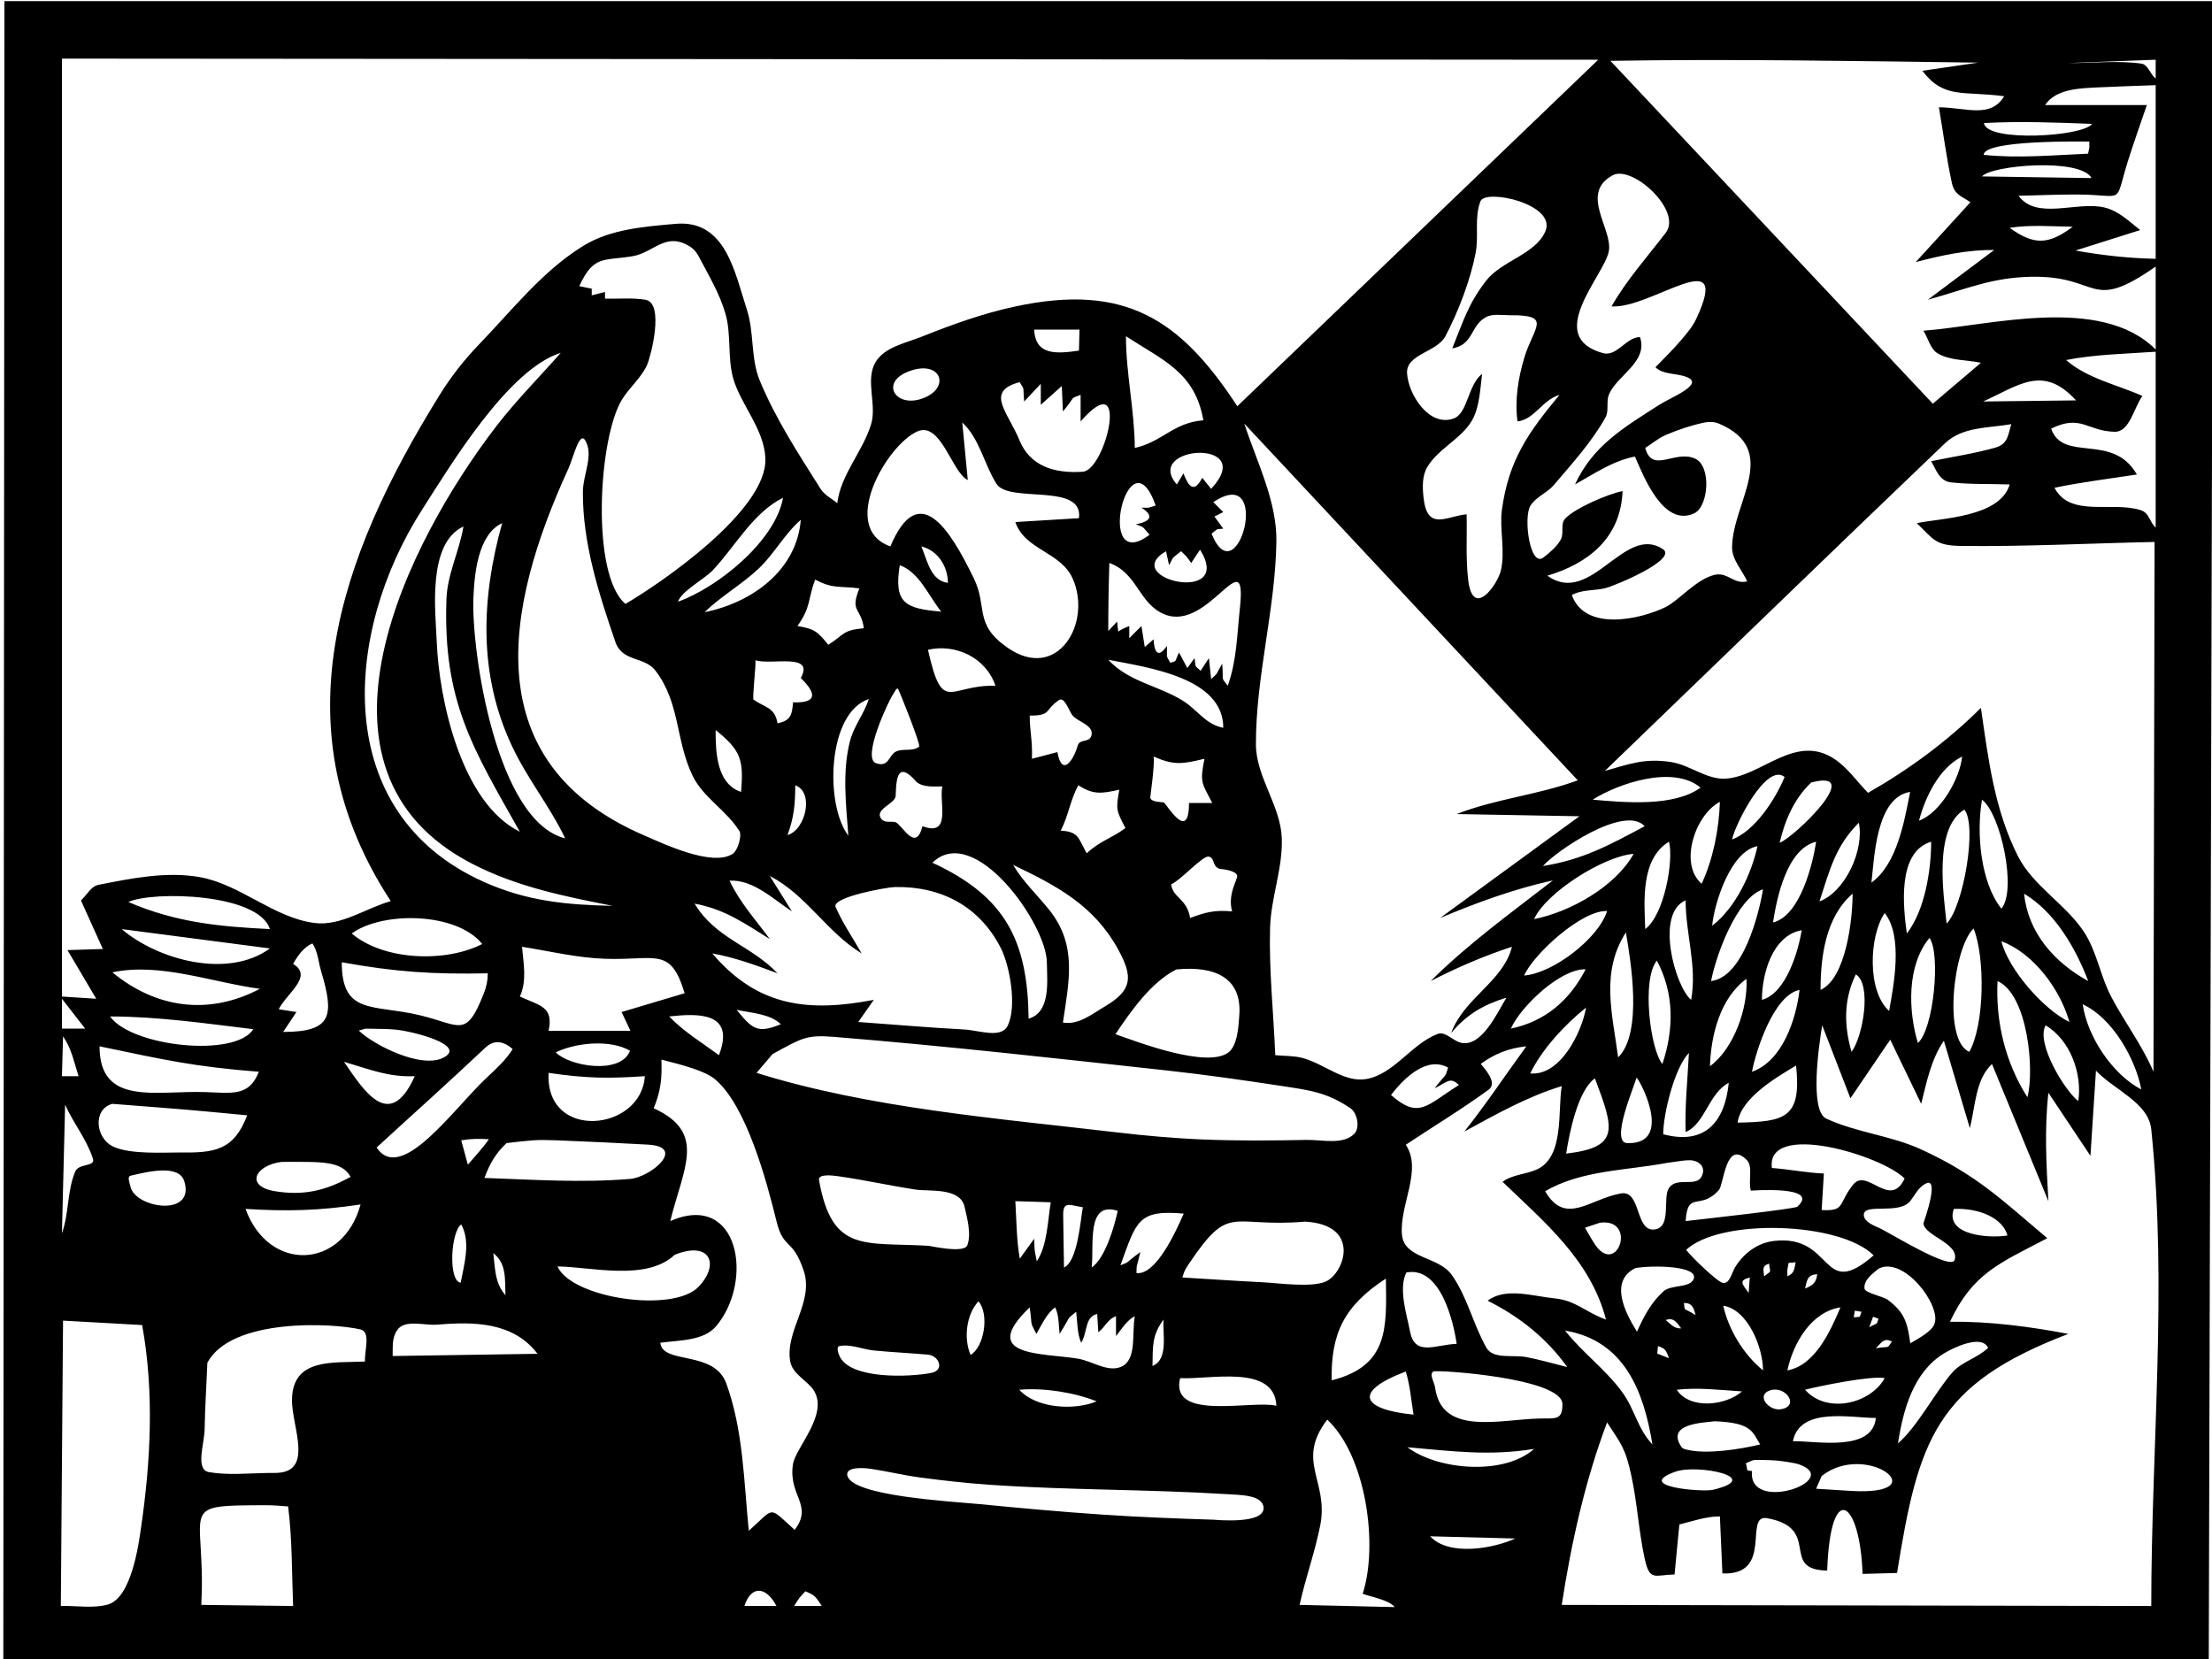 <?xml version="1.0" encoding="UTF-8" standalone="no"?>
<!DOCTYPE svg PUBLIC "-//W3C//DTD SVG 1.1//EN" "http://www.w3.org/Graphics/SVG/1.1/DTD/svg11.dtd">
<!-- Created with Vectornator (http://vectornator.io/) -->
<svg height="100%" stroke-miterlimit="10" style="fill-rule:nonzero;clip-rule:evenodd;stroke-linecap:round;stroke-linejoin:round;" version="1.1" viewBox="0 0 800 600" width="100%" xml:space="preserve" xmlns="http://www.w3.org/2000/svg" xmlns:xlink="http://www.w3.org/1999/xlink">
<defs/>
<clipPath id="ArtboardFrame">
<rect height="600" width="800" x="0" y="0"/>
</clipPath>
<g clip-path="url(#ArtboardFrame)" id="Layer-1">
<path d="M1.2 600.425C400.017 600.425 400.017 600.425 798.834 600.425C799.634 300.413 799.634 300.413 800.434 0.4C401.017 0.4 401.017 0.4 1.6 0.4C1.4 300.413 1.4 300.413 1.2 600.425ZM22.401 21.201C300.213 21.401 300.213 21.401 578.024 21.601C512.76 84.262 512.76 84.262 447.495 146.922C426.922 115.453 406.89 102.31 367.116 110.855C355.608 113.327 344.442 117.333 333.514 121.705C327.534 124.098 319.843 125.494 316.608 131.064C312.833 137.563 317.243 146.378 315.013 153.556C311.952 163.411 303.996 171.757 302.813 182.008C300.813 180.291 298.22 179.086 296.813 176.857C288.792 164.154 280.465 151.45 274.749 137.556C271.45 129.535 272.805 120.198 270.111 111.955C265.738 98.573 262.456 79.361 244.36 80.953C232.996 81.954 220.783 82.888 211.059 88.854C196.266 97.929 185.257 112.115 173.207 124.605C167.881 130.126 163.104 136.239 159.057 142.756C122.294 201.947 100.724 263.766 141.318 325.901C132.147 328.539 123.273 335.004 113.805 333.814C98.991 331.952 86.906 319.808 72.203 317.213C60.153 315.087 47.607 317.65 35.602 320.014C32.828 320.56 31.385 323.78 29.276 325.664C33.239 334.439 33.239 334.439 37.202 343.215C30.801 343.415 30.801 343.415 24.401 343.615C29.601 352.415 29.601 352.415 34.801 361.215C28.601 360.815 28.601 360.815 22.401 360.415C22.401 190.808 22.401 190.808 22.401 21.201ZM715.43 22.651C705.33 24.126 705.33 24.126 695.229 25.601C703.062 35.847 709.798 32.824 724.831 34.801C719.892 42.986 710.858 38.853 701.23 38.802C702.78 47.869 703.957 57.007 705.88 66.003C706.817 70.39 709.129 70.801 712.642 73.135C702.736 83.97 702.736 83.97 692.829 94.804C702.081 92.318 711.651 90.322 721.231 90.404C709.23 99.404 709.23 99.404 697.23 108.405C711.868 104.306 720.358 100.429 734.381 100.104C759.894 99.514 755.25 113.403 779.633 96.404C779.633 111.405 779.633 111.405 779.633 126.405C759.691 106.468 719.351 117.848 695.629 119.605C697.409 122.376 698.091 126.314 700.967 127.918C705.569 130.485 711.276 130.11 716.43 131.206C707.73 138.606 707.73 138.606 699.03 146.006C640.727 84.004 640.727 84.004 582.425 22.001C626.755 21.282 671.098 22.074 715.43 22.651ZM779.633 21.601C779.633 25.001 779.633 25.001 779.633 28.401C777.64 26.894 776.909 23.34 774.433 23.001C765.714 21.806 756.832 22.868 748.032 22.801C763.832 22.201 763.832 22.201 779.633 21.601ZM758.832 31.601C765.762 31.261 772.699 31.068 779.633 30.801C779.633 62.203 779.633 62.203 779.633 93.604C769.917 93.399 760.193 92.348 750.632 90.604C762.332 86.904 762.332 86.904 774.033 83.204C770.036 80.055 766.28 76.302 761.16 75.059C751.142 72.627 736.643 79.795 730.031 70.803C737.265 70.653 744.497 70.298 751.732 70.353C768.801 70.483 764.565 74.417 769.533 58.453C771.67 51.583 774.133 44.819 776.433 38.002C758.032 38.002 758.032 38.002 739.631 38.002C743.516 32.06 752.478 31.914 758.832 31.601ZM756.632 44.802C753.369 49.463 718.309 51.511 717.53 44.502C730.545 43.785 743.607 44.309 756.632 44.802ZM755.632 51.202C755.632 54.143 755.781 52.684 755.182 55.577C742.72 56.109 729.896 57.328 717.43 56.002C717.43 50.52 753.454 51.202 755.632 51.202ZM756.432 64.403C736.631 64.103 736.631 64.103 716.83 63.803C720.046 59.783 752.37 56.955 756.432 64.403ZM579.725 127.705C558.338 121.798 579.981 99.929 581.825 91.004C583.48 82.993 571.077 69.997 583.225 63.403C590.319 59.551 608.57 76.186 602.425 84.204C595.726 92.946 588.293 101.244 582.825 110.805C597.13 111.836 626.826 86.895 613.426 115.405C612.064 118.302 609.891 120.76 607.826 123.205C604.975 126.581 601.75 129.622 598.713 132.831C601.608 135.654 606.582 134.85 610.288 136.468C616.301 139.093 604.207 143.778 600.175 146.356C586.828 154.891 576.039 161.309 569.624 175.207C576.567 171.302 583.465 166.622 591.288 165.119C594.385 172.091 601.478 190.693 612.626 185.708C617.987 183.311 618.987 168.719 613.188 165.932C605.91 162.434 597.565 171.533 595.025 162.007C597.509 160.44 599.778 158.466 602.475 157.307C606.964 155.377 611.648 153.827 616.426 152.806C618.143 152.44 620.061 152.521 621.676 153.206C644.217 162.769 626.476 181.836 626.427 198.008C626.413 202.481 630.077 206.175 631.902 210.259C627.022 211.479 624.858 206.772 620.076 207.909C613.421 209.491 607.179 217.228 602.275 219.609C593.31 223.964 573.276 228.572 568.474 215.209C571.952 213.238 576.315 213.645 580.225 212.809C583.769 212.051 606.977 202.296 601.425 198.608C587.451 189.325 575.414 219.558 559.624 208.209C574.208 203.855 586.17 194.76 586.825 177.608C581.601 178.618 569.401 183.853 565.986 187.658C564.289 189.549 565.722 192.912 564.486 195.133C563.026 197.757 560.587 199.756 558.224 201.609C553.334 205.441 550.861 187.147 553.498 182.895C555.485 179.692 559.529 178.277 561.974 175.407C568.614 167.615 575.608 159.93 580.625 151.006C581.988 148.582 580.837 145.337 581.875 142.756C584.687 135.762 596.173 130.977 593.125 121.905C588.114 121.905 584.793 129.106 579.725 127.705ZM525.722 151.356C516.839 154.541 509.357 142.677 508.884 135.031C508.45 128.012 519.683 127.453 522.772 121.555C527.452 112.62 531.832 101.196 533.698 91.416C534.865 85.296 533.168 78.612 535.423 72.803C537.242 68.118 563.008 73.802 558.924 83.603C555.437 91.971 543.019 94.271 537.373 101.654C530.864 110.166 529.281 116.063 525.222 126.005C532.99 124.654 531.657 118.009 537.223 114.805C539.775 113.335 543.078 114.027 546.023 114.005C561.634 113.889 554.662 118.16 551.286 129.368C549.058 136.763 547.789 144.753 548.823 152.406C555.02 151.718 557.797 144.597 564.024 142.806C552.857 156.27 545.614 166.326 543.173 184.47C542.265 191.22 544.496 199.501 542.773 206.459C541.503 211.587 532.659 223.999 530.985 209.721C530.064 201.868 530.61 193.912 530.422 186.008C523.195 186.61 516.129 192.419 514.822 179.808C514.446 176.182 514.319 172.095 516.172 168.957C520.166 162.194 528.568 158.748 532.448 151.919C535.165 147.136 535.359 140.234 536.023 135.206C530.784 139.28 530.899 149.501 525.722 151.356ZM749.632 82.004C740.837 88.599 735.581 88.723 726.831 82.403C734.199 81.204 742.35 81.901 749.632 82.004ZM228.672 92.679C236.58 91.383 240.726 83.553 249.661 89.254C250.935 90.067 251.96 91.315 252.661 92.654C256.234 99.478 260.312 106.193 262.411 113.605C264.536 121.11 263.056 129.335 265.174 136.843C267.817 146.218 276.417 155.237 276.812 165.807C277.523 184.836 238.176 211.444 226.21 218.409C213.617 207.916 216.387 158.23 225.01 144.406C227.713 140.073 231.901 136.658 234.01 132.006C235.371 129.004 240.435 109.548 233.41 108.405C228.604 107.622 223.676 108.138 218.809 108.005C218.809 106.805 218.809 106.805 218.809 105.604C216.409 106.204 216.409 106.204 214.009 106.805C214.009 105.604 214.009 105.604 214.009 104.404C211.759 103.948 211.759 103.948 209.509 103.492C214.624 92.243 218.267 94.385 228.672 92.679ZM374.016 119.205C382.216 119.205 382.216 119.205 390.417 119.205C390.317 123.005 390.317 123.005 390.217 126.805C382.131 127.96 374.488 128.649 374.016 119.205ZM407.217 121.605C420.98 130.539 432.165 134.701 435.218 152.006C424.345 152.837 420.377 159.794 410.417 162.007C410.321 148.299 407.217 135.116 407.217 121.605ZM779.633 127.205C779.633 159.007 779.633 159.007 779.633 190.808C777.36 188.832 777.424 185.521 774.205 184.498C763.768 181.182 748.705 187.282 743.031 176.407C752.882 174.355 762.889 173.144 772.833 171.607C764.109 156.288 746.095 167.471 741.831 155.007C752.671 149.742 754.738 155.89 764.745 156.157C770.215 156.302 771.645 147.654 774.833 143.206C765.545 139.062 754.885 136.902 747.232 130.206C757.795 128.148 768.952 127.959 779.633 127.205ZM174.907 318.913C119.348 293.956 124.251 228.698 152.606 184.408C162.898 168.333 183.756 133.559 202.809 127.605C195.075 136.406 186.755 144.724 179.608 154.007C147.796 195.32 105.139 278.55 170.807 312.413C186.898 320.711 204.009 324.161 221.609 327.614C204.841 327.262 190.482 325.91 174.907 318.913ZM334.414 143.806C324.259 148.118 317.935 138.541 328.414 134.406C340.019 129.826 343.954 139.756 334.414 143.806ZM750.832 144.806C734.031 145.006 734.031 145.006 717.23 145.206C730.344 139.284 738.905 131.795 750.832 144.806ZM391.617 170.607C381.157 171.325 372.495 168.482 368.716 159.257C364.445 148.832 356.122 141.578 368.766 138.206C370.8 141.567 369.843 139.369 370.416 145.206C373.416 142.006 373.416 142.006 376.416 138.806C376.416 142.606 376.416 142.606 376.416 146.406C380.216 143.006 380.216 143.006 384.016 139.606C384.216 144.206 384.216 144.206 384.416 148.806C389.274 143.01 386.678 144.358 390.817 142.806C390.817 147.606 390.817 147.606 390.817 152.406C409.027 131.571 399.915 170.038 391.617 170.607ZM348.015 152.806C354.263 158.534 355.872 167.851 360.415 175.007C364.94 182.135 391.933 174.413 390.217 187.408C378.716 188.108 378.716 188.108 367.216 188.808C370.67 199.015 383.657 199.458 388 209.361C395.002 225.325 382.483 246.783 364.415 234.26C352.055 225.692 357.299 219.673 352.215 209.209C343.563 191.401 332.319 173.251 322.014 197.608C303.296 191.002 320.64 161.024 331.714 156.057C340.299 152.206 344.273 170.928 350.015 173.607C349.015 163.207 349.015 163.207 348.015 152.806ZM703.405 160.344C709.803 154.231 719.164 154.853 727.431 153.406C726.128 157.4 726.327 160.547 721.581 161.907C713.997 164.079 706.147 165.174 698.43 166.807C700.178 169.755 701.376 173.991 705.58 174.457C712.625 175.24 719.747 174.957 726.831 175.207C723.295 187.152 702.048 187.335 693.229 189.208C699.237 194.913 699.737 197.333 709.23 197.446C732.568 197.724 755.899 196.487 779.233 196.008C779.033 291.812 779.033 291.812 778.833 387.616C774.773 378.054 768.365 369.661 763.532 360.465C759.577 352.939 758.345 344.037 753.644 336.952C746.975 326.899 735.308 320.443 729.843 309.688C721.278 292.831 719.06 274.246 716.43 256.011C704.365 268.033 690.4 278.301 675.604 286.737C671.612 282.695 668.331 277.799 663.628 274.612C649.367 264.947 637.114 280.889 624.026 281.612C617.204 281.989 611.178 276.66 604.426 275.612C594.675 274.097 589.068 276.403 580.425 278.812C621.418 239.323 662.251 199.667 703.405 160.344ZM459.344 335.489C459.655 324.56 464.025 313.887 463.57 302.963C463.083 291.299 454.241 280.886 454.219 269.211C454.174 244.686 461.22 220.53 461.62 196.008C461.86 181.228 454.599 167.261 450.019 153.206C510.322 217.709 510.322 217.709 570.624 282.212C556.25 287.508 541.146 288.835 526.822 294.412C549.023 294.812 549.023 294.812 571.224 295.212C546.023 313.613 546.023 313.613 520.822 332.014C534.039 326.46 547.619 321.477 561.624 318.413C546.53 330.097 530.953 341.353 517.422 354.815C526.885 349.958 536.708 345.704 546.823 342.414C543.685 354.969 529.507 360.87 524.822 373.616C530.451 366.878 536.541 363.346 544.823 360.815C541.449 366.382 535.866 378.809 528.38 377.124C525.445 376.463 522.744 372.864 519.935 373.941C510.448 377.579 504.181 388.466 494.177 390.241C486.175 391.66 478.882 384.674 471.02 382.616C467.843 381.785 464.486 381.949 461.22 381.616C460.594 366.241 458.907 350.871 459.344 335.489ZM211.609 159.207C214.876 164.483 210.847 171.602 210.809 177.808C210.693 196.67 216.704 215.054 222.559 232.16C225.071 239.497 233.069 237.324 237.06 242.548C246.009 254.261 244.29 267.669 250.461 280.512C254.269 288.438 262.893 293.168 267.474 300.675C268.325 302.07 266.948 307.59 264.911 308.863C257.441 313.532 239.884 305.102 233.26 302.263C171.943 275.984 182.48 219.747 205.609 169.407C207.256 165.823 209.533 155.853 211.609 159.207ZM438.019 176.807C436.418 174.807 436.418 174.807 434.818 172.807C431.812 178.45 429.916 176.142 428.018 171.207C426.818 173.207 426.818 173.207 425.618 175.207C413.239 161.06 455.183 158.322 438.019 176.807ZM417.968 182.82C414.59 183.863 416.307 183.608 412.817 183.608C417.906 186.801 415.588 188.741 410.817 189.608C414.377 191.091 412.634 189.967 415.755 193.396C395.609 208.593 408.141 155.069 417.968 182.82ZM438.169 193.008C440.883 190.988 439.429 191.493 442.419 191.208C440.819 189.008 440.819 189.008 439.219 186.808C440.819 186.008 440.819 186.008 442.419 185.208C440.619 183.408 440.619 183.408 438.819 181.608C460.349 167.254 447.598 216.189 438.169 193.008ZM257.861 206.159C266.152 197.29 272.353 185.437 283.212 180.008C280.335 195.833 259.452 212.534 245.21 217.609C246.506 213.722 254.771 209.464 257.861 206.159ZM274.412 205.609C280.064 200.269 283.815 192.977 289.612 188.008C288.132 206.365 271.862 217.999 254.811 221.409C260.845 215.553 268.271 211.409 274.412 205.609ZM171.207 216.384C171.546 207.948 172.745 193.298 181.608 189.208C174.09 216.17 172.891 243.681 185.108 269.711C190.81 281.862 198.758 291.398 204.409 303.213C179.358 296.95 170.454 235.119 171.207 216.384ZM157.957 232.16C157.543 221.594 154.372 196.584 167.607 190.408C166.141 199.375 161.772 207.614 161.457 216.759C160.185 253.646 170.922 270.524 188.008 300.813C166.724 290.364 158.757 252.627 157.957 232.16ZM333.214 197.608C339.194 199.103 342.815 204.829 342.815 210.809C336.563 209.963 335.442 202.859 333.214 197.608ZM434.018 198.808C446.64 219.003 404.554 209.282 421.705 199.371C422.262 201.89 422.262 201.89 422.818 204.409C424.824 200.683 423.464 202.441 427.156 199.346C429.859 202.05 428.646 200.622 430.818 203.609C432.418 201.209 432.418 201.209 434.018 198.808ZM401.217 203.609C411.467 207.294 411.813 218.409 421.218 222.209C437.18 228.66 451.166 194.647 448.419 220.009C447.383 229.575 447.289 239.049 444.019 248.01C441.33 244.487 442.64 246.904 442.019 240.01C439.331 244.685 440.839 242.956 438.019 245.61C437.619 241.81 437.619 241.81 437.219 238.01C435.718 240.31 435.718 240.31 434.218 242.61C431.78 240.315 432.646 241.778 432.018 238.01C430.718 239.81 430.718 239.81 429.418 241.61C427.918 238.81 427.918 238.81 426.418 236.01C424.575 239.696 425.953 238.844 423.268 239.71C421.509 236.512 422.196 238.47 422.018 233.61C418.828 238.347 417.405 235.757 417.218 231.21C415.618 232.61 415.618 232.61 414.018 234.01C413.417 230.21 413.417 230.21 412.817 226.41C410.617 228.61 410.617 228.61 408.417 230.81C408.417 228.61 408.417 228.61 408.417 226.41C405.318 227.78 406.627 227.068 404.417 228.41C404.217 226.61 404.217 226.61 404.017 224.81C402.417 226.51 402.417 226.51 400.817 228.21C400.817 220.008 400.948 211.806 401.217 203.609ZM325.414 204.409C332.469 206.974 335.724 215.347 340.414 221.209C327.474 220.085 323.178 218.273 325.414 204.409ZM294.812 209.609C301.427 213.151 303.999 211.836 310.813 212.809C307.266 221.442 311.422 219.631 312.413 227.21C304.562 227.923 305.514 229.45 299.55 233.197C295.62 228.284 294.444 227.415 288.412 226.41C293.37 219.428 292.09 216.869 294.812 209.609ZM360.015 248.01C343.148 247.55 340.952 258.735 335.614 235.01C345.565 232.687 356.624 237.836 360.015 248.01ZM442.419 263.211C435.962 262 433.24 256.816 427.768 253.411C418.858 247.866 408.245 246.657 400.817 238.61C415.26 241.428 442.419 245.034 442.419 263.211ZM272.562 253.061C271.978 252.654 273.47 240.707 273.212 238.81C279.14 240.615 294.69 235.962 289.612 245.21C295.055 250.502 295.974 254.35 286.812 254.011C286.453 258.678 285.936 260.58 281.212 261.611C280.178 255.705 276.799 256.013 272.562 253.061ZM324.814 249.211C325.387 250.161 333.1 269.406 332.414 270.011C330.298 271.881 326.707 270.616 324.126 271.762C321.366 272.986 321.613 277.695 316.813 276.012C311.551 274.166 321.584 253.074 322.814 251.411C323.403 250.614 324.302 248.362 324.814 249.211ZM314.213 252.811C312.523 258.189 308.841 262.474 307.413 268.011C304.552 279.106 305.981 290.997 306.813 302.213C298.324 291.177 299.092 257.851 314.213 252.811ZM382.966 253.211C384.928 251.893 386.386 256.524 387.704 258.486C389.449 261.084 396.026 262.237 394.667 266.211C393.823 268.677 390.471 267.108 389.741 269.736C388.405 274.553 384.134 281.457 382.416 272.012C377.816 273.212 377.816 273.212 373.216 274.412C373.47 267.812 372.416 264.549 372.416 258.811C380.42 258.811 377.725 256.732 382.966 253.211ZM258.811 264.011C267.941 271.386 269.013 274.729 268.011 286.412C259.123 283.449 258.811 271.942 258.811 264.011ZM420.88 290.225C420.43 290.031 416.556 290.206 416.018 288.612C415.912 288.3 417.706 276.786 417.218 273.612C424.592 276.838 427.56 276.37 435.618 274.412C433.84 283.22 434.715 283.094 438.419 290.412C434.218 290.412 434.218 290.412 430.018 290.412C430.018 305.052 421.892 290.66 420.88 290.225ZM709.63 273.612C708.83 281.61 701.759 294.012 694.029 296.813C696.31 288.233 701.245 277.804 709.63 273.612ZM323.864 297.363C322.378 296.887 320.011 297.761 318.763 296.2C316.034 292.784 323.447 290.828 323.914 288.025C324.09 286.964 323.77 280.325 325.914 279.312C327.934 278.357 331.286 282.678 331.489 282.837C334.056 284.852 337.84 284.412 340.814 284.412C339.517 290.102 344.325 302.791 333.614 298.813C331.154 308.651 326.212 298.113 323.864 297.363ZM645.427 281.012C642.159 288.924 634.787 300.478 626.427 303.613C627.533 298.079 638.89 275.642 645.427 281.012ZM615.026 284.862C605.414 291.871 587.478 290.237 576.024 289.212C585.123 283.413 605.109 276.532 615.026 284.862ZM643.627 304.813C645.556 296.617 648.851 288.895 655.028 283.012C674.915 277.768 648.901 302.835 643.627 304.813ZM287.612 284.012C294.576 286.499 291.354 300.177 284.812 302.013C287.151 295.606 287.612 290.88 287.612 284.012ZM390.017 284.012C395.502 287.538 398.454 286.995 404.817 285.612C403.537 292.757 403.7 293.128 407.03 299.475C402.025 303.238 397.921 304.015 393.017 308.613C389.902 303.006 390.196 300.824 383.616 300.413C386.422 295.081 387.104 289.108 390.017 284.012ZM690.829 286.412C688.742 296.977 686.114 312.496 676.829 319.214C677.887 310.479 678.413 288.373 690.829 286.412ZM716.83 289.212C723.659 294.465 729.499 322.001 723.831 328.614C716.248 319.135 714.73 301.116 716.83 289.212ZM622.026 290.012C621.694 299.872 619.597 310.675 615.426 319.614C606.965 312.362 613.314 294.369 622.026 290.012ZM710.43 292.812C715.176 298.507 710.063 327.981 704.03 334.014C702.946 323.798 699.188 299.557 710.43 292.812ZM672.266 297.55C674.32 307.272 667.425 322.49 658.028 326.014C661.811 314.43 663.796 306.063 672.266 297.55ZM594.825 298.813C581.975 305.666 572.572 310.867 558.024 313.213C562.552 307.93 587.547 290.841 594.825 298.813ZM603.626 304.413C605.355 311.329 601.906 330.854 595.025 336.014C594.663 325.952 593.309 310.603 603.626 304.413ZM656.828 304.413C655.666 312.354 651.04 331.29 641.227 333.614C642.651 324.599 646.2 307.07 656.828 304.413ZM698.43 304.413C698.43 314.765 696.135 329.249 689.629 337.614C688.392 328.407 685.945 308.158 698.43 304.413ZM635.627 306.013C633.377 316.222 627.637 328.337 619.226 334.814C620.013 326.6 625.879 307.863 635.627 306.013ZM437.219 309.813C439.643 310.547 438.191 313.303 441.181 314.251C441.243 314.27 446.815 314.612 447.419 316.613C447.813 317.919 443.813 323.294 445.619 329.614C439.282 329.063 436.089 329.877 430.418 332.014C429.338 324.995 424.152 324.75 423.568 319.826C427.143 318.279 435.143 309.185 437.219 309.813ZM590.825 308.813C584.231 320.682 567.799 329.842 554.823 332.414C559.161 322.718 580.198 309.565 590.825 308.813ZM378.616 348.165C378.637 354.53 380.199 366.029 372.016 368.416C371.672 340.455 363.843 324.283 337.214 312.013C352.353 297.273 378.571 334.198 378.616 348.165ZM379.616 329.264C375.26 323.746 369.958 318.886 366.416 312.813C382.195 320.322 395.744 327.525 404.417 343.415C409.769 353.219 409.651 358.079 399.567 364.015C394.689 366.887 390.111 370.765 384.416 369.816C386.666 354.619 389.584 341.891 379.616 329.264ZM278.412 316.813C291.663 323.653 298.96 337.077 311.613 344.815C308.48 339.214 304.748 333.909 302.213 328.014C300.705 324.508 320.57 320.876 323.614 320.814C340.368 320.468 354.23 327.768 361.94 342.84C365.218 349.246 367.878 364.079 364.415 371.016C362.068 375.718 353.951 372.606 348.702 372.328C335.925 371.653 323.176 370.52 310.413 369.616C313.213 365.615 313.213 365.615 316.013 361.615C292.892 366.024 274.247 364.441 257.611 344.815C265.705 346.273 273.515 349.116 281.212 352.015C271.606 341.875 258.848 339.495 251.211 326.814C262.001 328.792 268.947 333.735 278.412 339.614C273.358 332.726 267.456 326.264 263.861 318.513C272.436 317.988 280.043 325.523 286.412 329.614C282.412 323.214 282.412 323.214 278.412 316.813ZM637.627 321.614C636.139 330.544 630.485 353.402 618.826 354.815C620.53 345.929 627.943 324.842 637.627 321.614ZM670.028 323.214C670.028 332.131 667.739 353.783 658.428 358.015C658.428 346.025 660.268 331.579 670.028 323.214ZM732.031 323.214C743.231 329.893 750.7 342.918 755.232 354.815C742.868 347.995 733.52 337.36 732.031 323.214ZM97.604 336.014C78.988 335.113 63.511 333.567 46.402 326.214C55.417 322.157 93.495 323.056 97.604 336.014ZM609.626 325.614C609.626 337.778 613.837 349.454 611.626 361.615C605.824 356.808 598.515 330.375 609.626 325.614ZM581.225 329.501C578.117 339.408 561.639 352.038 551.223 352.815C554.488 345.197 572.127 329.004 581.225 329.501ZM681.629 330.214C688.395 338.745 684.815 356.627 683.229 365.615C675.184 358.465 676.007 338.43 681.629 330.214ZM174.407 341.414C161.225 348.184 138.855 347.471 127.205 337.614C138.206 329.547 165.119 329.804 174.407 341.414ZM97.604 343.015C82.479 354.106 57.109 347.203 44.002 336.014C70.803 339.514 70.803 339.514 97.604 343.015ZM713.78 335.789C717.969 346.26 717.803 370.385 712.23 380.416C702.521 376.255 706.555 342.594 713.78 335.789ZM651.628 336.414C650.322 344.25 645.908 359.264 637.227 361.615C637.227 352.278 640.96 338.354 651.628 336.414ZM588.025 337.214C589.764 347.4 594.223 373.566 585.225 382.416C583.061 366.207 578.864 351.611 588.025 337.214ZM697.83 339.214C701.938 344.966 699.345 372.215 693.629 377.216C690.127 365.593 689.571 349.125 697.83 339.214ZM748.432 369.616C739.094 365.097 726.385 350.632 723.831 340.414C735.499 344.752 745.105 357.821 748.432 369.616ZM113.005 341.214C114.947 344.076 115.115 347.801 116.105 351.115C120.915 367.219 120.248 373.216 102.404 373.216C104.804 369.616 104.804 369.616 107.205 366.015C104.004 365.515 104.004 365.515 100.804 365.015C103.713 359.197 113.454 353.077 106.004 348.615C107.607 345.73 109.88 342.465 113.005 341.214ZM188.808 342.414C198.869 344.016 208.877 346.451 219.059 346.765C237.517 347.334 242.495 342.334 247.61 359.215C236.21 362.615 236.21 362.615 224.81 366.015C226.41 369.416 226.41 369.416 228.01 372.816C213.209 372.816 213.209 372.816 198.408 372.816C200.214 364.111 195.599 363.844 188.008 360.415C190.644 354.695 189.318 348.529 188.808 342.414ZM599.225 347.415C605.59 359.348 605.39 372.322 601.225 384.816C596.855 379.616 593.638 354.244 599.225 347.415ZM175.007 359.215C168.524 375.692 166.614 370.747 152.006 367.216C134.967 363.096 123.605 367.294 123.605 348.015C143.067 351.528 156.552 352.424 176.407 352.015C176.407 354.565 175.957 356.801 175.007 359.215ZM448.206 367.228C447.953 370.512 447.718 378.186 444.156 380.716C436.177 386.384 411.351 376.822 403.417 374.016C409.074 365.6 416.276 355.279 425.418 350.615C439.437 349.225 449.257 353.635 448.206 367.228ZM573.474 350.565C567.63 361.864 558.83 369.404 546.423 372.016C550.01 363.945 564.422 350.263 573.474 350.565ZM94.004 357.615C75.425 367.393 56.387 364.624 40.652 351.665C57.729 347.99 76.674 355.305 94.004 357.615ZM671.178 352.402C677.038 355.998 673.768 374.946 669.628 380.416C666.86 370.764 666.765 361.485 671.178 352.402ZM631.627 354.015C632.244 364.514 627.111 379.221 618.426 385.616C618.781 374.524 622.053 360.978 631.627 354.015ZM722.431 354.815C733.423 359.665 735.869 387.207 733.231 396.817C725.232 384.246 721.727 369.591 722.431 354.815ZM650.828 358.015C649.58 368.618 644.698 383.732 633.627 387.616C635.089 379.82 641.573 359.815 650.828 358.015ZM22.401 361.215C23.801 363.015 29.401 370.216 30.801 372.016C29.401 372.016 23.801 372.016 22.401 372.016C22.401 370.216 22.401 363.015 22.401 361.215ZM753.232 363.215C763.859 368.031 772.337 382.838 774.433 394.017C763.957 388.571 754.895 374.858 753.232 363.215ZM573.624 364.415C572.124 373.041 564.495 389.223 553.423 388.216C557.69 379.417 566.087 370.414 573.624 364.415ZM260.011 381.616C253.9 377.096 247.267 373.106 242.01 367.616C251.765 366.57 266.234 365.613 260.011 381.616ZM266.411 365.215C271.538 366.355 278.433 366.592 282.412 370.416C273.916 373.891 272.144 372.222 266.411 365.215ZM91.604 372.216C85.093 382.633 47.499 378.52 39.802 367.616C57.004 367.616 74.47 370.16 91.604 372.216ZM694.629 415.618C683.749 410.667 671.36 409.59 660.513 404.566C654.399 401.734 657.779 378.308 659.028 370.816C664.128 384.016 664.128 384.016 669.228 397.217C676.429 386.616 676.429 386.616 683.629 376.016C689.229 387.616 689.229 387.616 694.829 399.217C696.778 391.378 698.429 383.055 703.03 376.416C707.73 392.217 707.73 392.217 712.43 408.017C714.432 400.086 714.436 390.383 720.43 384.816C730.631 409.617 730.631 409.617 740.831 434.418C740.076 421.373 739.367 408.202 740.831 395.217C748.432 406.617 748.432 406.617 756.032 418.018C757.032 402.617 757.032 402.617 758.032 387.216C764.699 394.283 777.035 398.753 778.033 408.417C783.938 465.582 778.033 523.355 778.033 580.825C671.428 580.625 671.428 580.625 564.824 580.425C568.273 558.019 573.231 535.636 581.225 514.422C586.207 522.172 587.787 523.423 590.025 533.823C592.148 543.687 592.677 553.852 594.825 563.711C596.632 572.004 598.405 569.609 605.626 569.424C606.495 560.385 606.495 560.385 607.364 551.345C612.203 550.153 617.043 548.423 622.026 548.423C622.476 558.736 622.476 558.736 622.926 569.049C641.665 569.87 630.46 547.515 639.077 549.073C659.121 552.698 643.346 567.737 660.828 568.024C661.999 534.843 672.72 542.72 673.629 569.224C679.86 569.055 679.86 569.055 686.092 568.887C693.831 520.679 699.974 500.78 748.032 482.42C733.939 479.753 719.571 477.865 705.23 478.02C713.487 460.545 722.88 456.991 740.431 447.819C724.362 434.289 714.955 424.866 694.629 415.618ZM739.831 370.816C748.78 376.185 753.117 388.318 751.632 398.217C746.599 394.302 736.233 377.112 739.831 370.816ZM143.406 372.416C149.585 373.057 168.517 377.919 160.682 382.354C152.657 386.896 135.086 377.906 129.768 372.728C130.987 372.372 130.987 372.372 132.206 372.016C138.673 372.082 141.046 372.171 143.406 372.416ZM301.813 375.016C342.136 378.295 382.353 382.805 422.568 387.216C436.294 388.722 449.968 390.69 463.62 392.767C473.882 394.328 479.943 395.091 488.421 400.817C490.803 402.426 492.002 407.771 489.821 410.017C485.746 414.213 478.267 412.15 472.42 412.267C460.039 412.517 447.642 412.618 435.268 412.117C424.574 411.684 413.897 410.72 403.267 409.467C361.202 404.511 314.581 400.819 273.612 388.016C276.512 384.616 276.512 384.616 279.412 381.216C290.131 375.359 291.622 374.187 301.813 375.016ZM22.801 374.816C25.861 379.188 26.753 384.029 28.401 389.216C25.401 389.216 25.401 389.216 22.401 389.216C22.601 382.016 22.601 382.016 22.801 374.816ZM175.407 379.016C178.601 375.997 181.865 376.316 185.408 379.416C182.946 383.401 179.373 386.611 175.957 389.816C163.986 401.05 145.068 428.311 136.206 415.018C149.273 403.017 162.516 391.205 175.407 379.016ZM227.872 380.016C224.401 388.869 205.872 385.602 200.989 380.605C208.245 377.06 220.69 375.837 227.872 380.016ZM552.023 378.416C544.284 389 537.972 398.648 529.622 409.217C540.799 403.154 552.537 396.503 564.824 392.817C563.324 401.566 565.848 418.291 555.948 422.89C551.921 424.76 546.974 424.754 543.423 427.418C558.669 442.085 575.273 455.807 580.825 477.22C574.197 475.011 569.9 470.344 562.524 469.607C554.393 468.796 544.528 465.474 538.023 470.42C549.419 476.072 559.409 484.018 566.824 494.421C561.924 493.221 557.077 491.778 552.123 490.821C547.227 489.874 540.017 491.735 537.56 487.396C532.782 478.957 530.673 469.036 525.072 461.12C520.205 454.241 507.8 455.365 507.034 446.481C506.105 435.709 514.541 423.197 508.422 414.018C518.405 407.38 528.689 401.172 538.373 394.104C542.006 391.452 536.204 385.81 535.56 384.741C540.828 380.987 545.626 379.101 552.023 378.416ZM74.366 394.967C56.335 394.354 36.002 400.163 36.002 378.416C59.478 383.316 70.221 385.793 93.604 387.616C90.136 396.633 83.896 395.29 74.366 394.967ZM610.826 380.816C610.339 390.346 609.323 399.88 609.626 409.417C616.798 406.344 617.82 395.514 625.226 391.617C623.848 405.521 616.819 414.296 601.525 410.217C601.525 402.666 605.732 385.91 610.826 380.816ZM239.21 383.216C241.682 383.976 254.022 386.534 258.488 390.232C270.022 399.781 277.381 427.615 280.812 441.619C283.408 452.217 286.566 447.482 290.637 459.457C294.522 470.883 283.948 481.092 285.762 492.221C286.557 497.093 292.19 499.347 294.4 502.996C299.686 511.725 287.658 523.549 286.762 529.672C285.095 541.059 294.216 544.327 287.4 553.298C277.65 544.489 280.391 545.131 270.811 553.623C269.02 535.739 268.827 517.205 262.661 500.321C258.218 488.153 239.611 493.63 238.81 485.621C245.771 484.675 254.485 484.992 259.011 479.62C272.755 463.307 267.343 430.711 242.41 441.619C247.176 422.261 255.701 409.606 236.41 400.817C238.993 394.662 239.456 389.857 239.21 383.216ZM523.722 386.116C522.356 390.32 523.501 387.562 518.822 393.617C523.292 391.458 524.457 389.251 527.622 392.417C515.902 399.77 513.198 404.902 503.084 396.029C507.762 389.873 516.027 381.841 523.722 386.116ZM124.405 384.016C134.046 386.848 140.558 389.61 150.006 389.216C140.773 409.814 131.285 393.877 124.405 384.016ZM649.577 385.379C651.599 404.417 645.601 405.667 628.427 406.017C629.618 397.082 642.573 389.558 649.577 385.379ZM198.408 388.016C212.334 390.066 220.235 390.081 233.21 389.216C232.017 409.199 197.102 412.837 198.408 388.016ZM588.487 413.417C582.14 413.204 591.344 392.265 591.825 389.816C592.055 388.648 606.176 414.013 588.487 413.417ZM576.824 390.017C583.782 408.47 585.924 414.929 566.424 417.218C567.596 409.601 570.685 394.314 576.824 390.017ZM23.551 399.517C26.543 406.307 31.24 411.814 33.601 419.018C34.618 422.121 28.519 420.575 27.201 423.718C24.231 430.8 24.998 438.794 22.401 446.019C22.976 422.768 22.976 422.768 23.551 399.517ZM89.404 403.367C84.505 416.227 77.517 416.995 64.403 416.818C59.753 416.755 47.017 417.641 40.802 414.618C34.572 411.587 33.454 401.233 40.602 399.217C68.653 401.392 68.653 401.392 89.404 403.367ZM176.807 412.017C174.574 415.309 171.788 418.191 169.207 421.218C168.007 416.818 168.007 416.818 166.807 412.417C170.435 411.813 172.992 411.795 176.807 412.017ZM201.096 412.405C212.172 412.823 223.243 413.364 234.31 413.968C248.493 414.741 235.277 425.754 227.93 426.37C210.347 427.845 192.816 426.634 175.207 426.018C177.087 420.908 179.217 417.153 183.208 413.417C192.404 412.342 193.938 412.135 201.096 412.405ZM688.829 426.218C683.542 437.549 675.26 422.147 670.228 428.418C664.653 435.366 667.518 438.13 658.828 437.619C659.228 431.018 659.228 431.018 659.628 424.418C653.279 424.159 647.2 422.89 640.827 422.418C638.695 405.363 680.298 417.687 688.829 426.218ZM621.676 430.368C623.452 428.363 624.141 411.775 631.827 419.618C634.052 421.888 632.206 427.336 633.227 430.618C633.59 430.596 658.638 428.694 650.028 436.418C649.124 437.229 615.016 440.997 609.626 441.619C610.383 430.265 614.89 438.03 621.676 430.368ZM611.026 419.618C614.153 419.593 617.161 421.81 615.476 425.368C613.482 429.577 606.543 425.419 603.626 429.618C601.215 433.088 604.636 443.603 598.625 444.619C591.212 445.872 593.714 430.296 586.225 431.618C574.893 433.619 566.173 443.476 558.824 430.818C571.995 423.16 588.169 423.353 602.626 420.618C608.092 419.784 609.557 419.629 611.026 419.618ZM126.805 425.618C117.812 430.614 109.811 432.516 99.454 430.818C88.471 429.018 92.272 421.44 101.804 420.218C116.27 420.196 123.438 419.726 126.805 425.618ZM47.202 425.218C53.544 423.715 64.733 420.99 66.653 427.218C70.705 440.362 48.914 436.943 47.202 429.218C46.913 427.916 45.904 425.525 47.202 425.218ZM303.1 425.393C312.467 426.714 321.714 428.784 331.064 430.218C336.112 430.993 347.275 429.325 348.865 436.518C349.653 440.087 351.451 446.332 349.815 450.419C348.63 453.378 336.388 450.598 335.914 450.569C312.522 449.161 300.936 453.351 296.213 426.818C295.802 424.51 300.779 425.066 303.1 425.393ZM694.879 429.168C702.867 422.404 695.627 442.384 695.629 442.419C695.921 446.941 708.751 449.674 706.93 455.669C705.71 459.686 683.544 445.932 679.779 444.169C678.703 443.665 673.787 441.961 674.079 439.181C674.509 435.074 686.763 439.375 690.829 434.418C692.231 432.71 693.193 430.596 694.879 429.168ZM367.216 434.418C373.616 434.618 373.616 434.618 380.016 434.818C378.935 441.302 378.798 450.496 374.966 456.157C373.954 450.842 374.279 453.554 374.016 448.019C371.416 451.619 371.416 451.619 368.816 455.219C367.638 448.415 367.612 441.289 367.216 434.418ZM726.031 446.819C719.962 447.922 703.185 446.944 706.63 437.219C715.905 436.837 724.338 440.568 726.031 446.819ZM130.406 435.618C123.959 459.256 97.18 460.282 88.804 437.219C104.153 438.173 115.457 437.833 130.406 435.618ZM384.516 439.419C384.469 434.232 386.911 435.895 391.617 436.618C390.77 441.334 389.739 456.196 384.816 458.419C384.716 452.086 384.574 445.753 384.516 439.419ZM404.23 437.919C403.172 443.047 399.82 454.98 394.817 458.419C395.755 450.312 392.767 434.251 404.23 437.919ZM428.118 438.919C425.33 445.239 418.112 461.306 411.017 460.419C411.127 456.703 410.941 459.272 412.417 452.819C406.284 457.338 408.908 456.143 405.217 457.619C411.034 441.624 411.504 437.446 428.118 438.919ZM479.62 463.42C474.611 465.807 461.742 463.999 457.069 463.77C447.247 463.288 437.435 462.603 427.618 462.02C428.394 459.69 428.316 459.548 430.018 457.019C444.995 434.777 444.81 444.132 472.02 441.819C492.266 442.959 486.355 460.21 479.62 463.42ZM578.074 451.669C576.587 450.094 573.749 444.904 573.224 444.019C575.924 443.119 575.924 443.119 578.624 442.219C591.516 440.51 585.697 459.74 578.074 451.669ZM166.807 442.819C170.307 449.119 167.872 457.277 166.607 463.92C162.014 463.224 163.04 445.51 166.807 442.819ZM677.629 454.019C658.326 470.844 663.513 446.175 641.477 448.819C635.571 449.528 630.657 453.291 627.577 458.219C626.296 460.269 625.633 464.238 623.226 464.02C621.209 463.836 611.198 454.041 609.826 452.019C622.179 440.518 665.46 441.851 677.629 454.019ZM252.711 465.32C243.549 475.026 206.737 469.558 201.609 458.019C213.826 458.179 233.771 463.462 244.01 453.819C256.696 448.667 260.48 457.088 252.711 465.32ZM178.408 453.219C183.283 456.998 182.579 462.707 182.808 468.42C178.949 464.053 179.087 458.883 178.408 453.219ZM649.427 456.519C648.836 459.38 648.972 460.347 646.427 461.62C646.427 458.381 646.284 460.007 646.877 456.744C648.152 456.632 648.152 456.632 649.427 456.519ZM699.63 478.82C698.513 481.762 693.237 484.388 690.879 485.821C689.865 478.434 688.861 474.59 682.629 470.02C681.123 468.915 674.506 467.578 674.329 466.07C673.942 462.788 677.415 460.577 679.429 458.819C688.501 454.186 702.174 472.118 699.63 478.82ZM639.827 457.019C640.222 460.776 640.861 459.258 638.027 461.62C637.776 459.112 637.147 457.791 639.827 457.019ZM612.426 462.82C610.894 465.83 604.304 464.595 601.625 467.02C597.012 471.196 594.54 476.133 592.025 481.62C587.452 474.27 582.115 463.353 591.425 458.619C597.728 457.511 615.008 457.744 612.426 462.82ZM526.822 486.021C518.946 486.304 511.631 490.811 509.897 481.27C508.921 475.903 505.633 466.197 508.622 460.219C521.014 457.82 525.7 478.163 526.822 486.021ZM657.228 460.82C656.847 463.944 655.654 464.817 652.828 466.02C653.573 462.791 653.683 461.066 657.228 460.82ZM632.827 462.02C632.627 464.82 632.627 464.82 632.427 467.62C630.093 464.313 628.654 463.158 632.827 462.02ZM501.221 462.42C501.504 480.238 502.284 493.994 481.62 499.221C481.285 482.317 486.128 472.23 501.221 462.42ZM613.226 475.62C608.72 472.691 609.401 474.601 609.026 471.22C611.993 471.22 612.567 472.985 613.226 475.62ZM353.877 470.645C357.89 475.277 355.93 487.212 351.015 490.021C348.478 484.102 349.425 475.44 353.877 470.645ZM637.627 495.621C630.623 489.891 625.235 481.06 623.226 472.22C632.232 473.642 637.627 487.516 637.627 495.621ZM381.616 472.82C383.027 475.742 382.86 479.196 383.216 482.42C387.716 475.31 385.315 477.622 389.216 474.42C389.676 478.173 389.527 482.145 391.017 485.621C393.339 482.068 392.247 476.186 396.817 475.22C397.017 478.52 397.017 478.52 397.217 481.82C399.925 479.737 400.494 477.156 403.617 476.02C403.617 479.62 403.617 479.62 403.617 483.22C405.682 480.645 407.482 477.53 410.417 476.02C409.271 482.239 411.276 491.867 405.451 494.329C400.566 496.394 395.05 492.231 389.816 491.371C377.012 489.266 353.609 490.809 372.416 472.82C373.467 480.528 372.323 477.434 374.816 482.42C376.703 479.275 378.517 475.001 381.616 472.82ZM665.628 472.82C661.969 481.493 656.413 493.832 646.427 495.621C648.515 485.88 654.94 474.508 665.628 472.82ZM670.828 474.02C672.028 474.22 672.028 474.22 673.228 474.42C672.327 476.847 673.197 476.098 670.428 476.42C670.628 475.22 670.628 475.22 670.828 474.02ZM679.379 476.92C678.534 479.454 679.338 478.162 676.029 480.02C676.729 478.12 676.729 478.12 677.429 476.22C678.404 476.57 678.404 476.57 679.379 476.92ZM608.026 480.42C605.493 480.574 604.351 478.961 602.425 477.42C605.285 476.348 606.381 478.227 608.026 480.42ZM420.818 477.22C420.394 482.517 422.709 491.604 416.818 494.021C416.924 486.738 416.629 482.932 420.818 477.22ZM22.801 477.62C37.102 478.42 37.102 478.42 51.402 479.22C55.804 503.342 54.535 528.444 50.977 552.698C50.246 557.686 47.702 577.958 38.926 580.325C33.476 581.794 27.642 580.658 22.001 580.825C22.401 529.222 22.401 529.222 22.801 477.62ZM143.644 481.07C146.392 477.014 153.324 479.476 158.207 479.07C171.286 477.985 185.596 478.026 194.408 489.621C168.207 490.021 168.207 490.021 142.006 490.421C142.128 487.044 141.644 484.022 143.644 481.07ZM130.406 480.82C134.205 481.714 131.75 488.526 132.006 492.421C120.542 492.975 105.782 490.975 105.604 506.221C105.505 514.805 111.844 528.511 103.967 531.923C101.66 532.922 98.981 532.678 96.467 532.723C89.513 532.845 82.461 533.581 75.603 532.423C70.514 531.563 73.909 522.182 74.003 517.022C74.151 508.949 74.67 500.888 75.003 492.821C83.736 476.644 120.069 478.388 130.406 480.82ZM586.475 503.171C580.428 495.051 572.245 489.138 566.024 481.22C587.562 484.871 594.503 503.24 597.625 522.422C592.005 516.358 591.303 509.654 586.475 503.171ZM684.229 485.221C682.161 488.098 683.726 486.709 678.429 487.621C680.484 485.565 681.403 483.646 684.229 485.221ZM703.08 489.471C706.365 487.468 716.726 482.401 719.03 487.471C715.278 491.105 709.642 492.414 706.23 496.221C700.157 502.997 693.481 516.002 686.429 522.022C688.285 510.024 691.913 496.277 703.08 489.471ZM603.626 491.221C601.494 490.383 601.494 490.383 599.363 489.546C599.494 488.183 599.494 488.183 599.625 486.821C602.428 487.755 602.513 488.36 603.626 491.221ZM303.613 486.821C307.719 486.016 311.899 488.017 316.063 488.421C322.552 489.05 329.069 489.355 335.564 489.921C339.693 490.281 341.68 495.565 336.852 496.521C329.046 498.067 308.095 498.898 303.813 490.821C303.188 489.641 302.303 487.077 303.613 486.821ZM508.422 496.021C509.975 501.071 510.381 506.406 511.222 511.622C492.415 509.741 489.071 503.343 508.422 496.021ZM518.422 496.021C519.677 495.325 564.986 498.305 565.074 507.821C565.129 513.75 562.509 512.91 556.874 513.022C542.605 513.304 521.406 519.501 519.022 501.821C518.762 499.895 516.722 496.963 518.422 496.021ZM681.629 498.421C676.379 507.871 660.518 511.411 652.828 502.621C657.476 501.398 676.543 497.447 681.629 498.421ZM426.818 498.421C437.309 499.044 460.987 493.232 461.62 508.422C452.88 506.237 422.884 514.159 426.818 498.421ZM630.027 503.221C624.273 508.336 611.216 509.932 606.426 502.621C614.209 501.723 622.195 502.732 630.027 503.221ZM396.617 506.821C388.649 510.154 374.899 509.476 368.616 502.621C377.51 501.848 388.474 503.564 396.617 506.821ZM644.077 509.672C639.634 510.373 634.886 504.504 640.227 502.821C645.861 501.046 651.008 508.577 644.077 509.672ZM678.429 512.822C677.185 525.258 656.924 521.106 648.427 521.222C650.951 508.604 669.737 512.879 678.429 512.822ZM477.483 551.661C480.656 535.502 468.458 528.542 480.02 513.422C494.153 526.672 498.541 558.992 492.821 576.424C495.545 577.433 502.366 578.633 504.421 581.225C487.221 580.825 487.221 580.825 470.02 580.425C472.125 570.746 475.574 561.381 477.483 551.661ZM636.602 522.397C629.5 524.133 617.07 526.093 610.026 524.272C609.358 524.1 608.555 523.939 608.163 523.372C602.372 514.995 615.503 514.547 620.226 514.022C633.972 514.543 633.781 518.114 636.602 522.397ZM554.823 524.022C544.001 533.674 520.17 531.783 509.022 523.422C526.019 524.911 538.629 526.603 554.823 524.022ZM637.627 528.022C639.212 528.032 640.798 528.088 642.377 528.222C644.132 528.372 648.976 528.993 650.828 529.672C666.55 535.438 632.077 547.524 633.627 532.023C631.237 531.704 632.258 532.31 631.427 529.222C634.659 527.808 633.432 527.998 637.627 528.022ZM669.628 539.223C665.36 538.986 661.095 538.689 656.828 538.423C657.828 536.123 657.828 536.123 658.828 533.823C674.97 521.021 700.949 540.962 669.628 539.223ZM314.963 531.222C320.855 532.101 326.66 533.529 332.564 534.323C340.936 535.447 349.339 536.386 357.765 536.973C386.435 538.969 415.232 538.6 443.915 540.393C448.555 540.683 456.685 540.625 456.985 545.265C457.386 551.446 439.31 549.634 438.969 549.623C425.761 549.206 412.552 548.702 399.367 547.823C384.278 546.818 369.215 545.448 354.165 543.973C344.48 543.024 307.338 541.111 306.413 533.423C306.061 530.501 312.053 530.788 314.963 531.222ZM619.426 538.823C615.797 539.676 590.47 537.714 606.026 532.223C613.894 529.445 638.47 534.345 619.426 538.823ZM72.953 567.774C72.345 546.618 68.531 544.616 89.404 544.423C98.877 544.336 97.604 544.328 104.204 544.823C105.71 556.744 105.543 568.818 106.004 580.825C89.404 580.625 89.404 580.625 72.803 580.425C73.019 575.009 73.086 572.41 72.953 567.774ZM548.023 556.424C540.302 559.987 524.033 563.002 517.222 555.624C532.623 556.024 532.623 556.024 548.023 556.424ZM280.812 580.825C275.012 580.825 275.012 580.825 269.211 580.825C271.818 573.005 277.232 573.975 280.812 580.825ZM291.262 575.512C294.866 576.97 294.966 577.482 297.213 580.825C292.212 580.825 292.212 580.825 287.212 580.825C289.62 577.079 288.272 578.851 291.262 575.512Z" fill="#000000" fill-rule="nonzero" opacity="1" stroke="none"/>
</g>
</svg>
